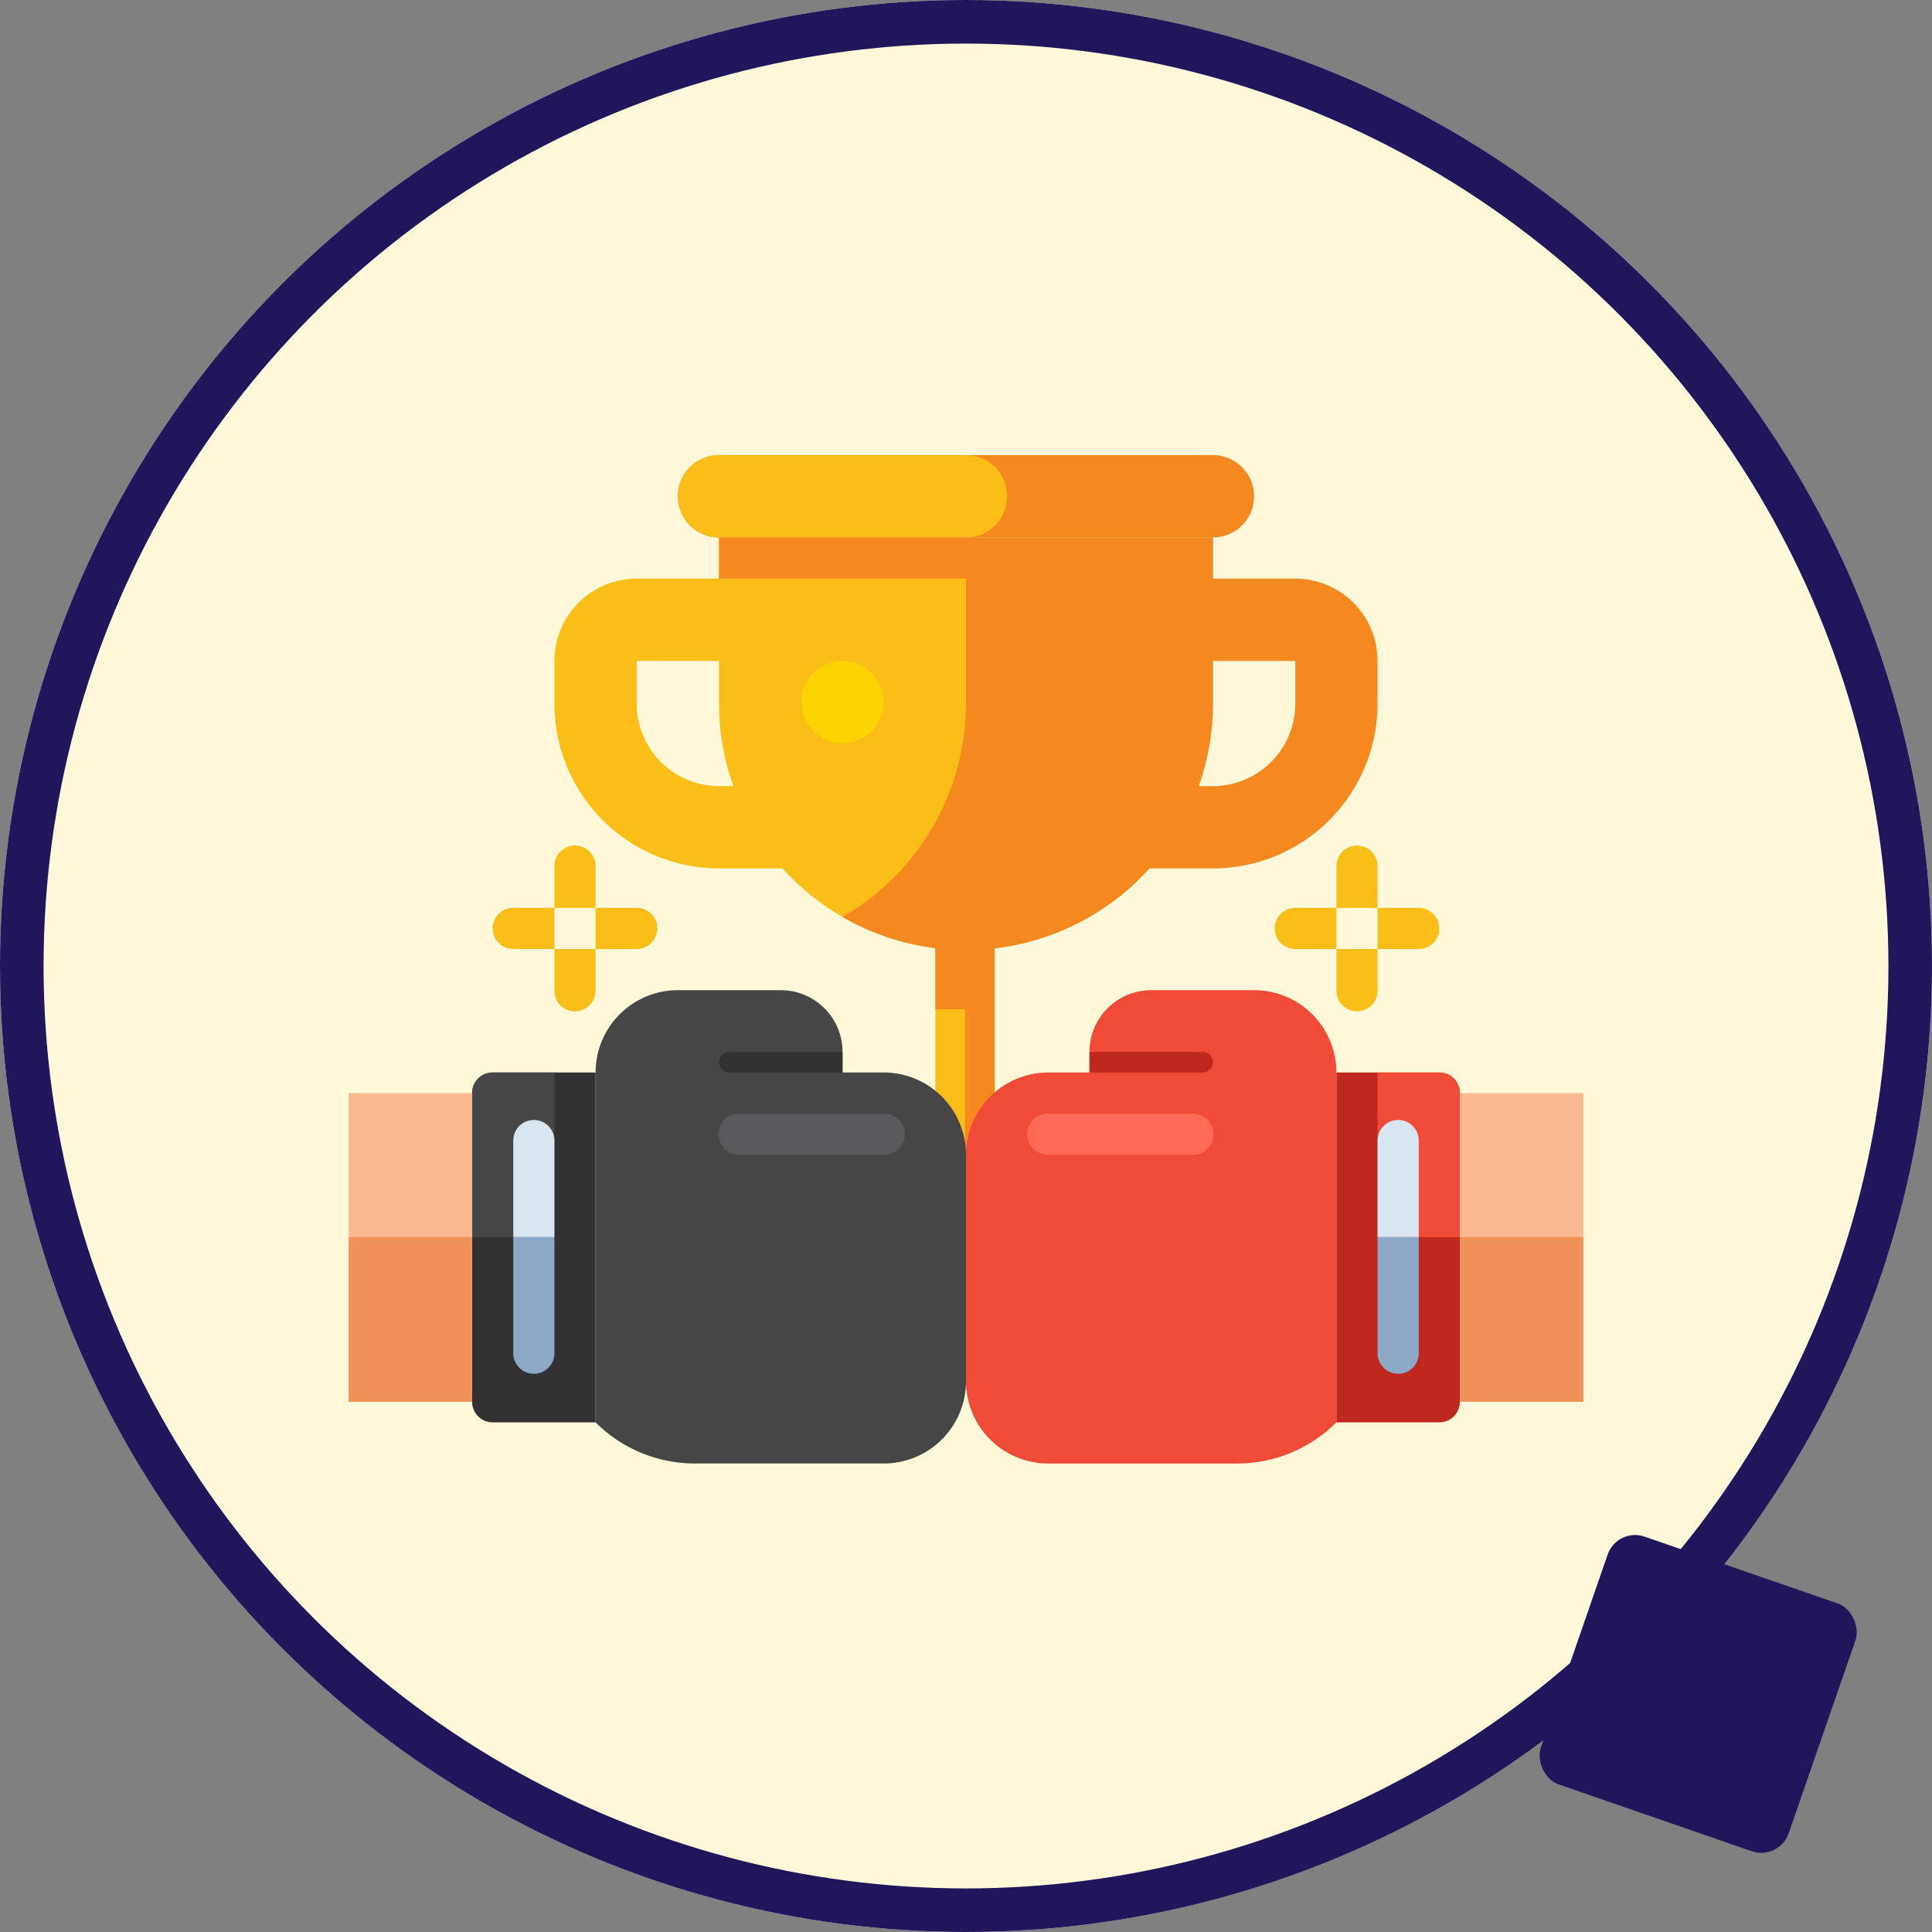 <svg xmlns="http://www.w3.org/2000/svg" xmlns:xlink="http://www.w3.org/1999/xlink" width="133" height="133" viewBox="0 0 133 133"><rect x="0" y="0" width="133" height="133" fill="#808080" stroke="none"/><defs><clipPath id="a"><rect width="85" height="85" transform="translate(603 951)" fill="#fff" stroke="#707070" stroke-width="1"/></clipPath></defs><g transform="translate(-579 -927.46)"><g transform="translate(579 927.46)" fill="#fff8d9" stroke="#21155c" stroke-width="3"><circle cx="66.5" cy="66.5" r="66.5" stroke="none"/><circle cx="66.5" cy="66.5" r="65" fill="none"/></g><rect width="18.053" height="18.053" rx="2" transform="matrix(0.945, 0.327, -0.327, 0.945, 690.325, 1032.589)" fill="#21155c"/><g clip-path="url(#a)"><g transform="translate(600.167 948.167)"><path d="M28.333,16.292v2.833H22.667A5.673,5.673,0,0,0,17,24.792v2.951A11.346,11.346,0,0,0,28.333,39.076h4.375A17,17,0,0,0,62.333,27.692v-11.4Zm0,17.118a5.673,5.673,0,0,1-5.667-5.667V24.792h5.667v2.9a16.969,16.969,0,0,0,.987,5.717Z" fill="#fbbe18"/><path d="M57.51,68.708a4.081,4.081,0,0,0-4.081-4.081A6.122,6.122,0,0,1,47.307,58.5V43.672H43.225V58.5A6.122,6.122,0,0,1,37.1,64.627a4.081,4.081,0,0,0-4.081,4.081Z" fill="#fbbe18"/><path d="M57.51,68.708a4.081,4.081,0,0,0-4.081-4.081A6.122,6.122,0,0,1,47.307,58.5V43.672H43.225v5.1h2.041V68.708Z" fill="#f68820"/><path d="M62.333,16.292h-34a2.833,2.833,0,0,1,0-5.667h34a2.833,2.833,0,0,1,0,5.667Z" fill="#f68820"/><path d="M45.333,16.292h-17a2.833,2.833,0,0,1,0-5.667h17a2.833,2.833,0,0,1,0,5.667Z" fill="#fbbe18"/><path d="M68,19.125H62.333V16.292h-34v2.833h17v8.567a16.993,16.993,0,0,1-8.5,14.725,17.006,17.006,0,0,0,21.125-3.341h4.375A11.346,11.346,0,0,0,73.667,27.743V24.792A5.673,5.673,0,0,0,68,19.125Zm0,8.618a5.673,5.673,0,0,1-5.667,5.667h-.987a16.969,16.969,0,0,0,.987-5.717v-2.9H68Z" fill="#f68820"/><circle cx="2.833" cy="2.833" r="2.833" transform="translate(34 24.792)" fill="#fbd301"/><path d="M39.667,53.125H36.833V51.708a4.25,4.25,0,0,0-4.25-4.25H25.5a5.667,5.667,0,0,0-5.667,5.667V77.208a9.673,9.673,0,0,0,6.84,2.833H39.667a5.667,5.667,0,0,0,5.667-5.667V58.792A5.667,5.667,0,0,0,39.667,53.125Z" fill="#464646"/><path d="M11.333,75.792V54.542a1.417,1.417,0,0,1,1.417-1.417h7.083V77.208H12.75A1.417,1.417,0,0,1,11.333,75.792Z" fill="#323232"/><path d="M11.333,64.458V54.542a1.417,1.417,0,0,1,1.417-1.417H17V64.458Z" fill="#464646"/><path d="M28.333,52.417a.708.708,0,0,0,.708.708h7.792V51.708H29.042A.708.708,0,0,0,28.333,52.417Z" fill="#323232"/><path d="M39.667,58.792H29.75a1.417,1.417,0,1,1,0-2.833h9.917a1.417,1.417,0,1,1,0,2.833Z" fill="#58595b"/><path d="M14.167,57.847v6.611H17V57.847a1.417,1.417,0,1,0-2.833,0Z" fill="#d7e6f0"/><path d="M14.167,64.458v8.028a1.417,1.417,0,0,0,2.833,0V64.458Z" fill="#8caac8"/><path d="M2.833,54.542h8.5v21.25h-8.5Z" transform="translate(14.167 130.333) rotate(180)" fill="#fab991"/><path d="M2.833,64.458h8.5V75.792h-8.5Z" transform="translate(14.167 140.25) rotate(180)" fill="#f0915a"/><path d="M65.167,47.458H58.083a4.25,4.25,0,0,0-4.25,4.25v1.417H51a5.667,5.667,0,0,0-5.667,5.667V74.375A5.667,5.667,0,0,0,51,80.042H63.993a9.673,9.673,0,0,0,6.84-2.833V53.125A5.667,5.667,0,0,0,65.167,47.458Z" fill="#f04b37"/><path d="M60.917,58.792H51a1.417,1.417,0,1,1,0-2.833h9.917a1.417,1.417,0,1,1,0,2.833Z" fill="#ff6955"/><path d="M79.333,75.792V54.542a1.417,1.417,0,0,0-1.417-1.417H70.833V77.208h7.083A1.417,1.417,0,0,0,79.333,75.792Z" fill="#be281e"/><path d="M79.333,64.458V54.542a1.417,1.417,0,0,0-1.417-1.417h-4.25V64.458Z" fill="#f04b37"/><path d="M62.333,52.417a.708.708,0,0,1-.708.708H53.833V51.708h7.792A.708.708,0,0,1,62.333,52.417Z" fill="#be281e"/><path d="M76.5,57.847v6.611H73.667V57.847a1.417,1.417,0,1,1,2.833,0Z" fill="#d7e6f0"/><path d="M76.5,64.458v8.028a1.417,1.417,0,0,1-2.833,0V64.458Z" fill="#8caac8"/><path d="M79.333,54.542h8.5v21.25h-8.5Z" fill="#fab991"/><path d="M79.333,64.458h8.5V75.792h-8.5Z" fill="#f0915a"/><path d="M73.667,41.792H70.833V38.958a1.417,1.417,0,1,1,2.833,0Z" fill="#fabe19"/><path d="M77.917,43.208A1.417,1.417,0,0,1,76.5,44.625H73.667V41.792H76.5A1.417,1.417,0,0,1,77.917,43.208Z" fill="#fabe19"/><path d="M70.833,44.625h2.833v2.833a1.417,1.417,0,1,1-2.833,0Z" fill="#fabe19"/><path d="M66.583,43.208A1.417,1.417,0,0,1,68,41.792h2.833v2.833H68A1.417,1.417,0,0,1,66.583,43.208Z" fill="#fabe19"/><path d="M19.833,41.792H17V38.958a1.417,1.417,0,1,1,2.833,0Z" fill="#fabe19"/><path d="M24.083,43.208a1.417,1.417,0,0,1-1.417,1.417H19.833V41.792h2.833A1.417,1.417,0,0,1,24.083,43.208Z" fill="#fabe19"/><path d="M17,44.625h2.833v2.833a1.417,1.417,0,1,1-2.833,0Z" fill="#fabe19"/><path d="M12.75,43.208a1.417,1.417,0,0,1,1.417-1.417H17v2.833H14.167A1.417,1.417,0,0,1,12.75,43.208Z" fill="#fabe19"/></g></g></g></svg>